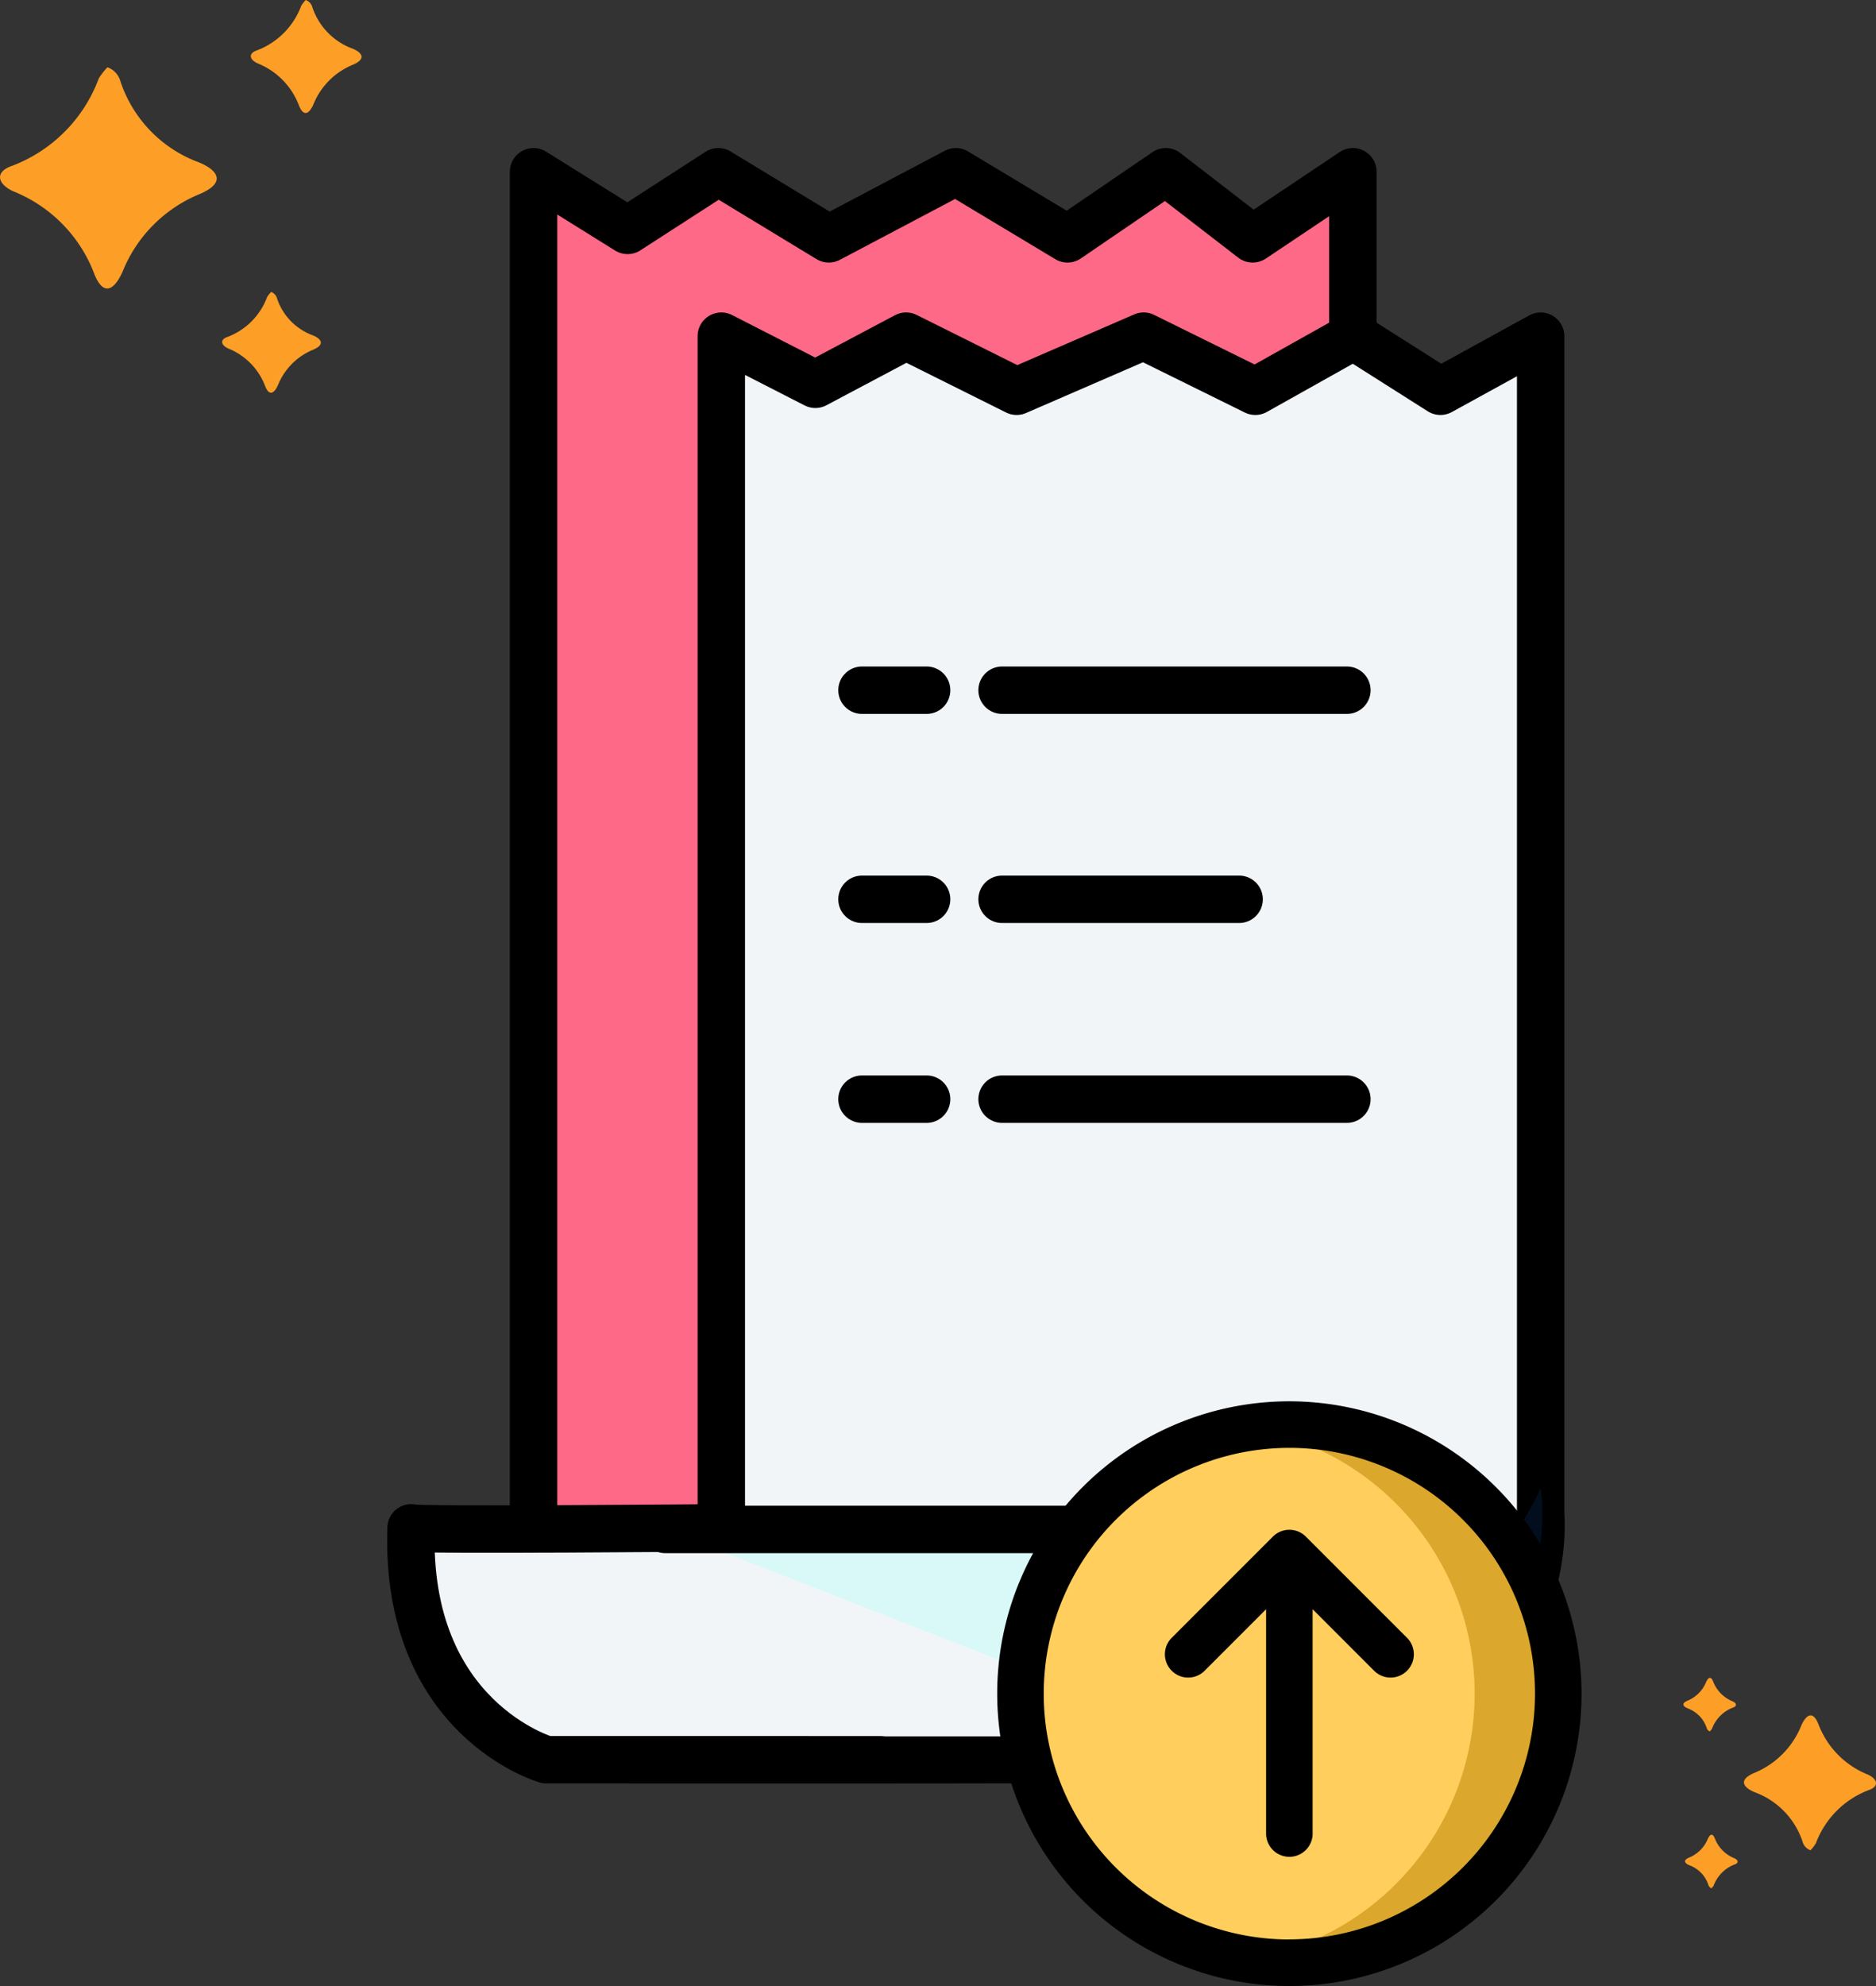 <svg xmlns="http://www.w3.org/2000/svg" width="79.156" height="83.748" viewBox="0 0 79.156 83.748">
  <rect x="0" y="0" width="79.156" height="83.748" fill="#333333" stroke="none"/>
  <g id="Group_47495" data-name="Group 47495" transform="translate(-300.729 -439.61)">
    <g id="Group_46697" data-name="Group 46697" transform="translate(300.729 440.61)">
      <path id="Path_53445" data-name="Path 53445" d="M547.3,538.538a.877.877,0,0,1,.55.6,5.479,5.479,0,0,0,3.232,3.381c.828.309,1.321.87.063,1.384a5.922,5.922,0,0,0-3.207,3.254c-.379.846-.852,1.036-1.225.011a6.061,6.061,0,0,0-3.4-3.405c-.681-.322-.764-.83-.022-1.074a6.282,6.282,0,0,0,3.642-3.678A2.728,2.728,0,0,1,547.3,538.538Z" transform="translate(-542.766 -536.701)" fill="#fd9f27"/>
      <path id="Path_53446" data-name="Path 53446" d="M545.083,538.538a.447.447,0,0,1,.281.308,2.8,2.8,0,0,0,1.65,1.726c.423.158.675.444.032.707a3.025,3.025,0,0,0-1.638,1.661c-.193.432-.435.529-.625.006a3.094,3.094,0,0,0-1.738-1.739c-.348-.165-.39-.424-.011-.548a3.208,3.208,0,0,0,1.86-1.878A1.372,1.372,0,0,1,545.083,538.538Z" transform="translate(-532.183 -539.538)" fill="#fd9f27"/>
      <path id="Path_53447" data-name="Path 53447" d="M544.832,538.538a.4.4,0,0,1,.25.275,2.493,2.493,0,0,0,1.471,1.539c.377.141.6.4.029.63a2.7,2.7,0,0,0-1.46,1.481c-.172.385-.388.472-.558.005a2.758,2.758,0,0,0-1.55-1.55c-.31-.147-.348-.378-.01-.489a2.86,2.86,0,0,0,1.658-1.675A1.22,1.22,0,0,1,544.832,538.538Z" transform="translate(-533.392 -527.226)" fill="#fd9f27"/>
    </g>
    <g id="Group_46693" data-name="Group 46693" transform="translate(371.76 510.362)">
      <path id="Path_53449" data-name="Path 53449" d="M2.765,0A.535.535,0,0,1,3.1.368,3.339,3.339,0,0,0,5.07,2.429c.5.188.8.53.038.844A3.609,3.609,0,0,0,3.154,5.255c-.231.515-.519.631-.746.007A3.693,3.693,0,0,0,.332,3.187c-.415-.2-.466-.506-.013-.654A3.828,3.828,0,0,0,2.538.291,1.665,1.665,0,0,1,2.765,0Z" transform="translate(8.125 7.271) rotate(180)" fill="#fd9f27"/>
      <path id="Path_53451" data-name="Path 53451" d="M1.1,0a.212.212,0,0,1,.133.146,1.327,1.327,0,0,0,.783.819c.2.075.32.211.015.335a1.434,1.434,0,0,0-.777.788c-.092.2-.206.251-.3,0a1.467,1.467,0,0,0-.824-.824c-.165-.078-.185-.2-.005-.26A1.521,1.521,0,0,0,1.008.116.662.662,0,0,1,1.1,0Z" transform="translate(2.284 8.874) rotate(180)" fill="#fd9f27"/>
      <path id="Path_53450" data-name="Path 53450" d="M1.1,0a.212.212,0,0,1,.133.146,1.327,1.327,0,0,0,.783.819c.2.075.32.211.015.335a1.434,1.434,0,0,0-.777.788c-.092.2-.206.251-.3,0a1.467,1.467,0,0,0-.824-.824c-.165-.078-.185-.2-.005-.26A1.521,1.521,0,0,0,1.008.116.662.662,0,0,1,1.1,0Z" transform="translate(2.214 2.259) rotate(180)" fill="#fd9f27"/>
    </g>
    <g id="Group_47491" data-name="Group 47491" transform="translate(318.066 446.851)">
      <g id="Group_47489" data-name="Group 47489" transform="translate(5.175 0)">
        <path id="Path_53444" data-name="Path 53444" d="M-10864.509-957v-61.186l3.967,2.472,3.83-2.472,4.662,2.829,5.36-2.829,4.711,2.829,4.147-2.829,3.666,2.829,4.228-2.829v60.532Z" transform="translate(10864.509 1018.188)" fill="#fd6986" stroke="#000" stroke-linejoin="round" stroke-width="2"/>
      </g>
      <g id="Group_46698" data-name="Group 46698" transform="translate(0 6.934)">
        <path id="Path_53444-2" data-name="Path 53444" d="M-10864.633-967.936v-50.252l3.968,2.03,3.829-2.03,4.663,2.324,5.36-2.324,4.711,2.324,4.146-2.324,3.666,2.324,4.228-2.324v49.715s1.025,10.4-13.313,10.315c-.027.005-28.64,0-28.64,0s-5.979-1.709-5.708-9.777C-10877.682-967.819-10864.633-967.936-10864.633-967.936Z" transform="translate(10877.731 1018.188)" fill="#f2f5f8" stroke="#000" stroke-linejoin="round" stroke-width="2"/>
        <path id="Path_53443" data-name="Path 53443" d="M-10784.312-605.971h17.046s.526,9.578,7.811,9.713" transform="translate(10795.04 656.29)" fill="#d9f9f8" stroke="#000" stroke-linecap="round" stroke-linejoin="round" stroke-width="2"/>
      </g>
      <g id="Group_46699" data-name="Group 46699" transform="translate(19.033 21.864)">
        <g id="Group_46691" data-name="Group 46691" transform="translate(0 0)">
          <line id="Line_776" data-name="Line 776" x2="2.728" transform="translate(0 0)" fill="none" stroke="#000" stroke-linecap="round" stroke-width="2"/>
          <line id="Line_785" data-name="Line 785" x2="2.728" transform="translate(0 17.245)" fill="none" stroke="#000" stroke-linecap="round" stroke-width="2"/>
          <line id="Line_782" data-name="Line 782" x2="2.728" transform="translate(0 8.817)" fill="none" stroke="#000" stroke-linecap="round" stroke-width="2"/>
          <line id="Line_777" data-name="Line 777" x2="14.55" transform="translate(5.911 0)" fill="none" stroke="#000" stroke-linecap="round" stroke-width="2"/>
          <line id="Line_784" data-name="Line 784" x2="14.55" transform="translate(5.911 17.245)" fill="none" stroke="#000" stroke-linecap="round" stroke-width="2"/>
          <line id="Line_783" data-name="Line 783" x2="10.003" transform="translate(5.911 8.817)" fill="none" stroke="#000" stroke-linecap="round" stroke-width="2"/>
        </g>
      </g>
      <path id="Path_53453" data-name="Path 53453" d="M-9519.889,875.846s2.337,7.623,10.949,4.258,7.273-10.485,7.273-10.485-7.058,15.588-18.879,5.378A6.035,6.035,0,0,1-9519.889,875.846Z" transform="translate(9549.337 -814.104)" fill="#116ce1" opacity="0.13"/>
      <g id="Group_47488" data-name="Group 47488" transform="translate(24.737 51.85)">
        <path id="Path_53502" data-name="Path 53502" d="M209.777,342.458A11.354,11.354,0,1,1,198.43,331.11,11.347,11.347,0,0,1,209.777,342.458Z" transform="translate(-186.1 -330.128)" fill="#ffce5d"/>
        <path id="Path_53503" data-name="Path 53503" d="M273.4,342.458a11.354,11.354,0,0,1-13.114,11.209,11.348,11.348,0,0,0,0-22.419,11.354,11.354,0,0,1,13.114,11.21Z" transform="translate(-249.719 -330.128)" fill="#dba72d"/>
        <path id="Path_53509" data-name="Path 53509" d="M242.355,370.968l-2.617-2.617v9.49a.982.982,0,0,1-1.963,0v-9.49l-2.617,2.617a.982.982,0,0,1-1.388-1.388l4.293-4.292a.982.982,0,0,1,1.388,0l4.293,4.292a.982.982,0,0,1-1.388,1.388Z" transform="translate(-226.427 -359.583)"/>
        <path id="Path_53510" data-name="Path 53510" d="M191.909,323.61a12.328,12.328,0,1,0,12.329,12.329A12.343,12.343,0,0,0,191.909,323.61Zm0,22.694a10.365,10.365,0,1,1,10.366-10.365A10.377,10.377,0,0,1,191.909,346.3Z" transform="translate(-179.58 -323.61)"/>
      </g>
    </g>
  </g>
</svg>
